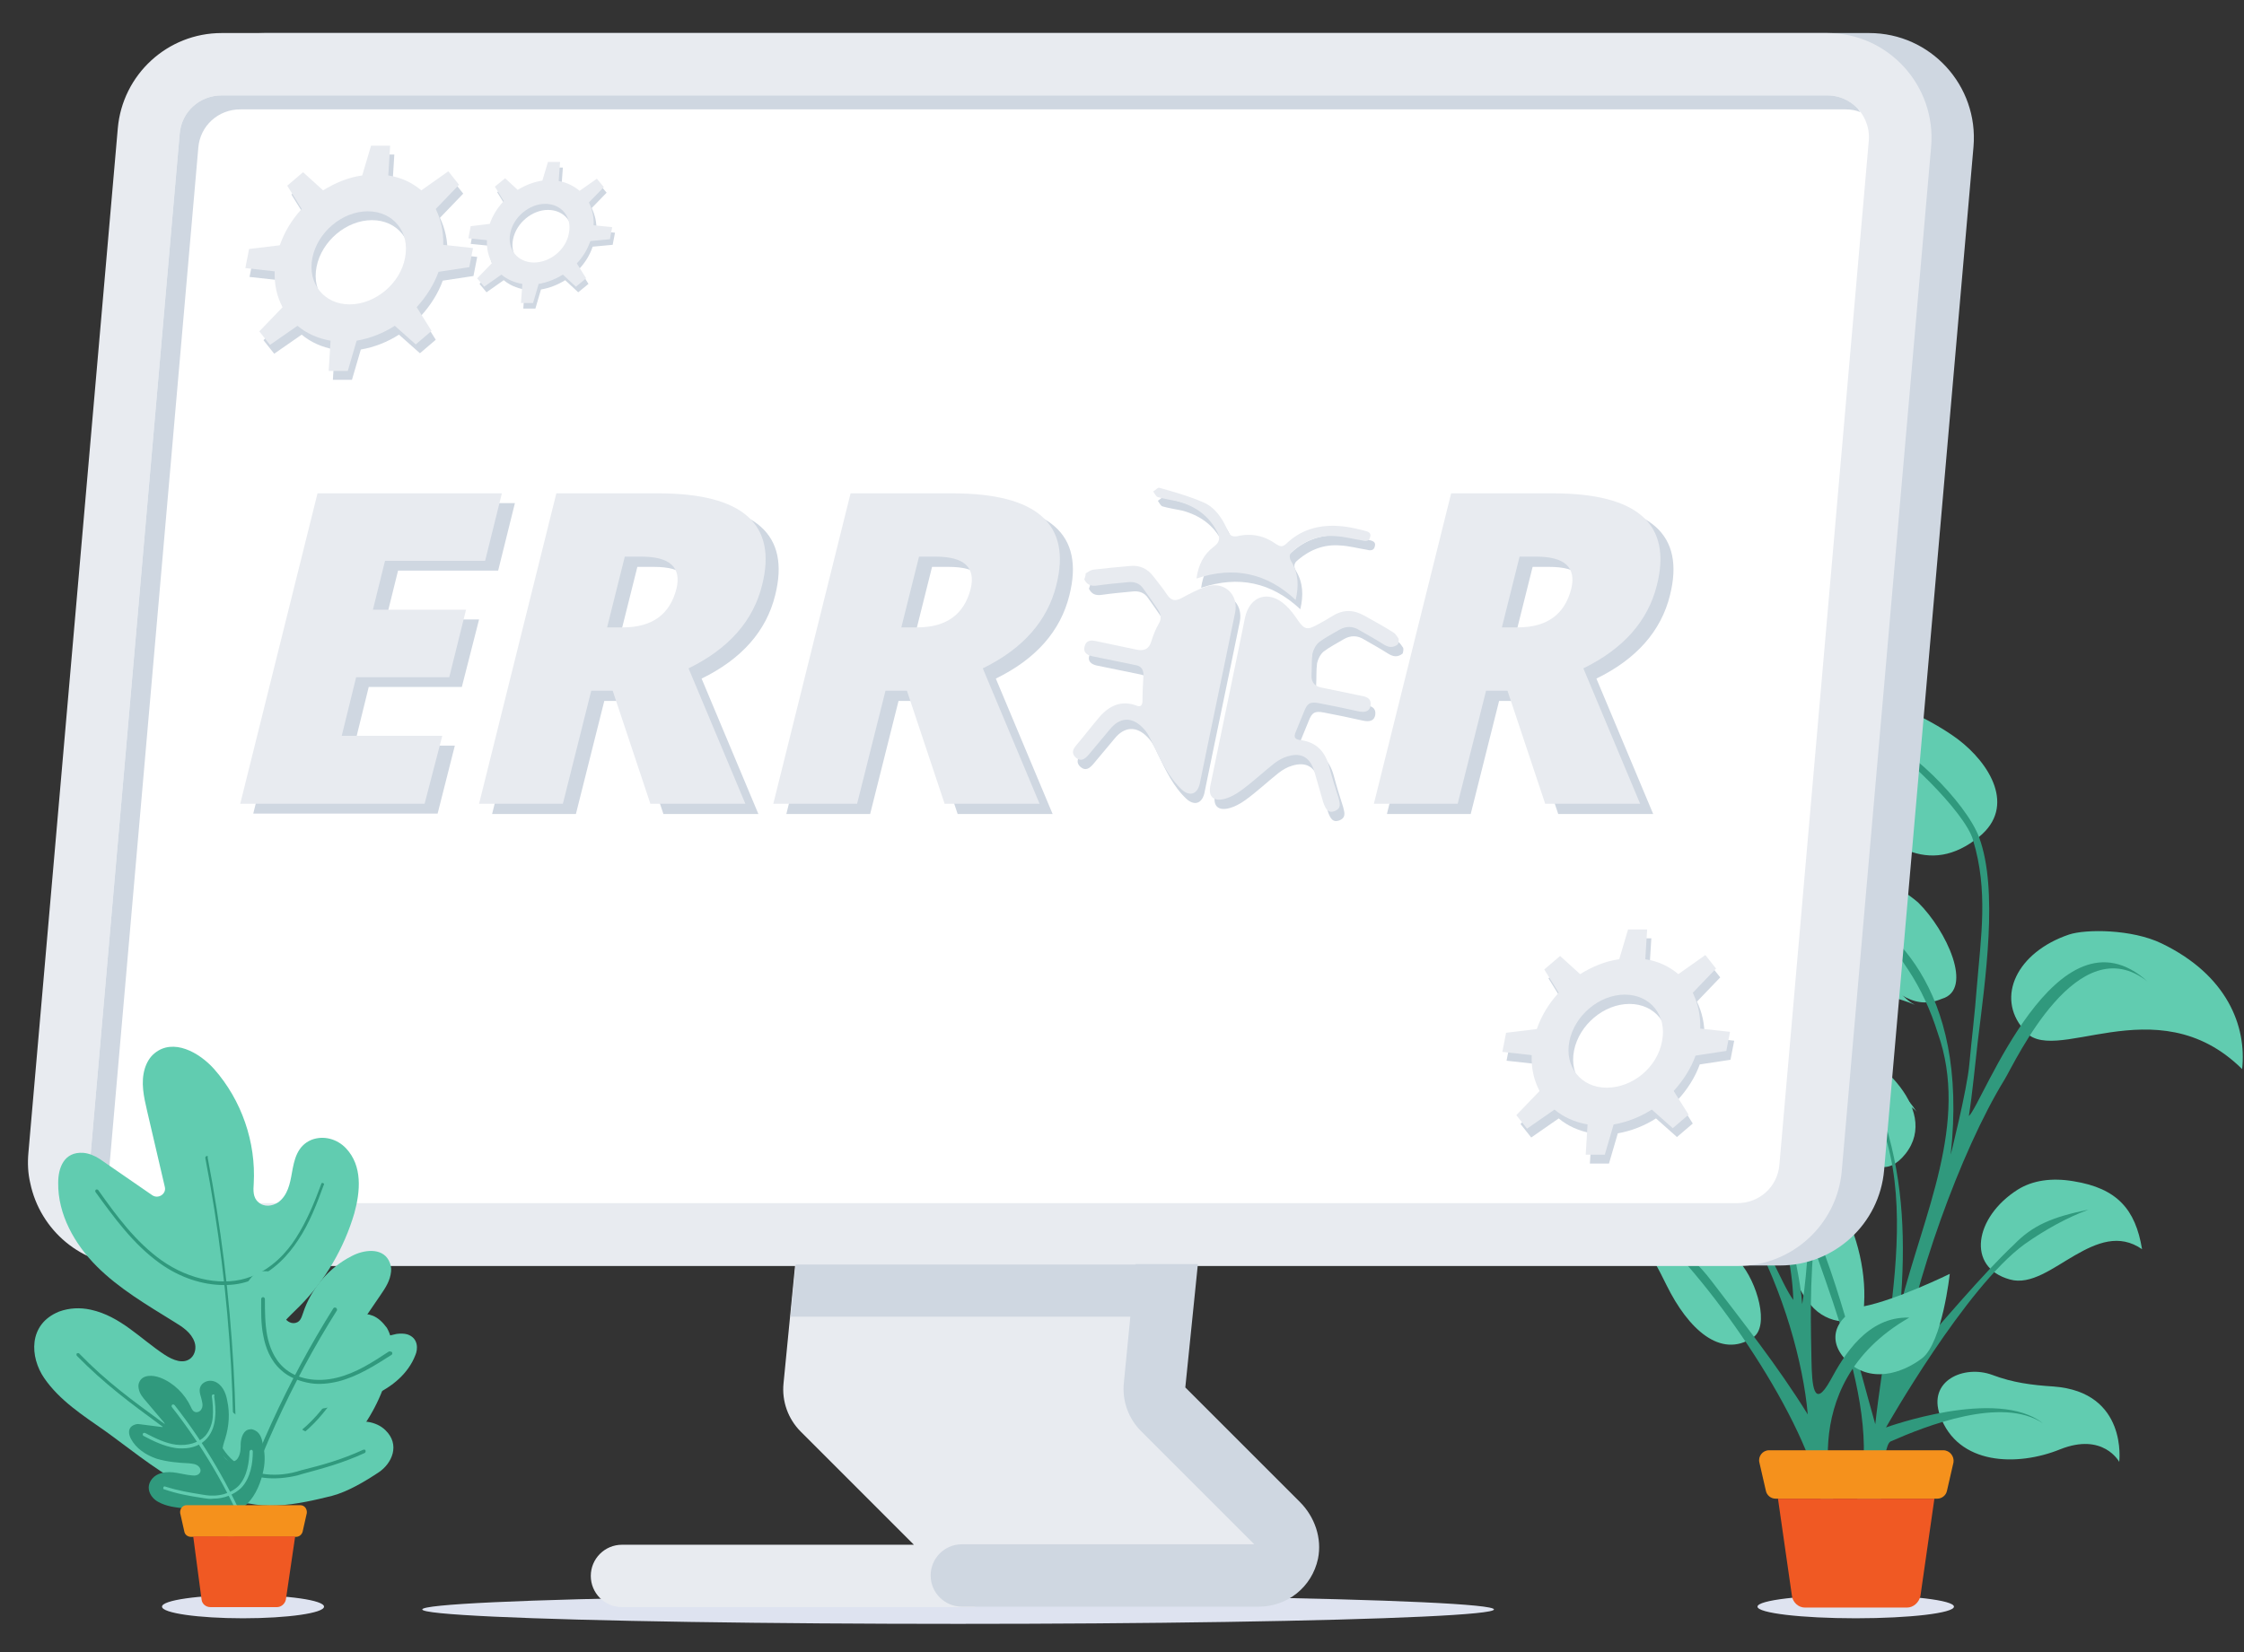 <svg width="482" height="355" preserveAspectRatio="xMinYMin meet" viewBox="0 0 482 355" xmlns="http://www.w3.org/2000/svg" version="1.0" fill-rule="evenodd" xmlns:xlink="http://www.w3.org/1999/xlink"><rect x="0" y="0" width="482" height="355" fill="#333333" stroke="none"/><title>...</title><desc>...</desc><g id="group" transform="scale(1,-1) translate(0,-355)" clip="0 0 482 355"><g transform=""><g transform=" matrix(1,0,0,-1,0,355.4)"><g transform=""><ellipse cx="52.2" cy="345.6" rx="17.4" ry="2.5" style="stroke: none; stroke-linecap: butt; stroke-width: 1; fill: rgb(87%,89%,94%); fill-rule: evenodd;"/><ellipse cx="398.6" cy="345.6" rx="21.1" ry="2.5" style="stroke: none; stroke-linecap: butt; stroke-width: 1; fill: rgb(87%,89%,94%); fill-rule: evenodd;"/><ellipse cx="205.8" cy="346.2" rx="115.1" ry="3.1" style="stroke: none; stroke-linecap: butt; stroke-width: 1; fill: rgb(87%,89%,94%); fill-rule: evenodd;"/><g transform=""><path d="M 420.5 159.2 C 417 156.6 412.5 154.2 407.3 151.9 C 402.2 149.6 396.6 147.4 391 145.1 C 385.4 142.8 365.5 133 362.3 130.1 C 387.1 154.7 403.7 197.5 425.1 180.2 C 433.1 173.7 427.4 164.4 420.5 159.2 Z M 396.6 187.5 C 390.8 186.5 384.5 186.6 378.6 187.4 C 373.2 188.2 368.1 189.5 363.8 191.2 C 366.6 190.3 370.5 190.9 375 192.3 C 385.7 194.4 393.5 202.2 401.4 209.1 C 406.3 212 410.2 217.9 417.1 215 C 424 213 418.1 200.3 412 194.3 C 407.7 190.6 402.4 188.5 396.6 187.5 Z M 363.8 191.2 C 363.4 191.3 363 191.5 362.6 191.7 C 363 191.5 363.4 191.4 363.8 191.2 Z M 464.3 203.1 C 457.9 200 448 200 444.4 201.2 C 433.2 205 428.7 214.6 434.6 221.5 C 440.5 230.3 463 211.7 481.6 230.1 C 482.6 220.9 478.4 209.9 464.3 203.1 Z M 391.6 222.8 C 383.8 220.8 375 220.8 367.7 225.3 C 375.4 221.5 382.8 226.5 389.1 233.1 C 395.6 240.4 401.5 258 409.3 248.3 C 417 238.5 402.3 225.7 391.6 222.8 Z M 445.4 254.2 C 440.7 253.4 436.6 254 433.4 256 C 424.1 261.9 422.3 272.7 431.7 275.3 C 436.2 276.6 441 272.8 445.7 270.1 C 450.4 267.4 455.2 265.4 460.1 268.8 C 458.7 260.2 454.7 255.7 445.4 254.2 Z M 372.5 248.3 C 373.9 248 377.1 255.6 381.1 264.2 C 384.7 269.8 384.7 276.6 389.6 281.5 C 393.5 285.4 400.4 285.4 400.4 280.5 C 401.3 265.9 391.6 243.3 372.5 248.3 Z M 441.1 298.3 C 436.5 298 432.4 297.5 427.9 295.8 C 421.9 293.6 414 297 416.7 304.5 C 420.5 315.3 433.4 315.5 442.5 311.8 C 451.8 308.1 455.2 314.5 455.2 314.5 C 455.2 314.5 457.1 299.5 441.1 298.3 Z " style="stroke: none; stroke-linecap: butt; stroke-width: 1; fill: rgb(38%,80%,69%); fill-rule: evenodd;"/></g><g transform=""><path d="M 422.9 240.2 C 423.6 235.8 424.3 228.7 424.8 224.3 C 426.4 211.1 429.3 191.6 425.1 180.3 C 422.3 172.8 409.2 159.6 401.4 157.9 C 407.9 161 422.2 175 423.8 180.9 C 427.1 191.8 425.5 201.6 424.6 212.6 C 424.2 218.1 423.5 223.6 423 229.1 C 422.5 234.6 419 248.5 419 248.5 C 423 212 405.4 198.4 395 194 C 391.2 192.4 387.4 192.3 383.4 191.9 C 383.2 191.9 383.1 192.1 383.3 192.1 C 389 192.3 394.5 194.4 399.5 197.6 C 403.8 200.8 407.2 204.6 409.9 208.8 C 412.6 212.9 414.7 217.5 416.2 222.3 C 423.1 241.6 413.1 261.4 408.2 281 C 409.3 267.4 408.9 254.8 405 242 C 403.4 236.9 396.6 227.1 390.8 225 C 416.3 242.6 405.7 279.9 402.8 306.4 C 398.8 292.4 392.6 266.6 385.9 257.3 C 392.8 279.8 408 310.4 395.7 329.7 C 400.6 321.9 403.9 327.1 403.9 327.1 C 403.9 327.1 404.1 311 406.1 310.1 C 413.6 306.8 430 300.3 438.8 306.2 C 429 298.4 405.1 307.1 405.1 307.1 C 405.1 307.1 422.2 276.9 434.9 267.7 C 439.3 264.6 444 262 448.6 260.3 C 440.7 261.9 436.6 263.7 432.6 267.8 C 426 274 417.1 284.6 408.1 294.9 C 411 276.3 421 247.9 430.6 232.3 C 433.1 228.1 446.3 199.5 461.3 211.3 C 441.8 193.7 425.8 237.7 422.9 240.2 Z " style="stroke: none; stroke-linecap: butt; stroke-width: 1; fill: rgb(19%,60%,49%); fill-rule: evenodd;"/></g><g transform=""><g transform=""><path d="M 307.2 167 C 311.2 168.2 318.2 172.7 322.5 181.3 C 329 194.2 342.6 205.9 358.4 206.1 C 345.9 186.6 352.3 176.5 307.2 167 Z M 347.1 210.8 C 336.3 208.9 324.1 211.2 316.3 219.1 C 318.1 217.1 324.8 216.8 328.5 217.3 C 342.5 218.3 349.2 242.2 361.5 229.6 C 369.4 221.7 354.9 212.2 347.1 210.8 Z M 388.9 202.2 C 376.3 204 376 219.4 379.4 221.6 C 386 226 388.9 215.3 398 213.6 C 401 213 408.5 215 411.3 216.3 C 404 212.4 405 200 388.9 202.2 Z M 365.3 243.3 C 360.5 240 353.8 237.6 348.6 237 C 340.3 237.3 335 242.7 331.2 248.8 C 334.8 242.7 342.6 244.5 350.6 247.8 C 357.4 250.7 366.1 257.8 370.1 254.2 C 372.9 250.7 370.1 246.6 365.3 243.3 Z M 395.1 233.2 C 389.2 235.8 385.5 242.4 385.6 248.1 C 385.6 253.8 389.3 260.2 396.1 256.5 C 400.6 254 398.1 250.1 401.3 245 C 404.5 239.8 408.7 235.6 411.7 239.3 C 407.4 232.6 401.8 230.8 395.1 233.2 Z M 345.5 266.1 C 352.8 266.4 354.2 268.9 358 276.6 C 362.6 285.9 369.5 292.4 376.5 287.8 C 380.2 285.4 377.4 275.8 373.7 271.6 C 367.3 264.3 355.1 259 345.5 266.1 Z M 396.5 292.6 C 401.6 297.8 408.6 295.5 412.9 292.2 C 417.2 288.8 418.8 274.1 418.8 274.1 C 418.8 274.1 407.4 279.7 400.2 281.1 C 395.3 282.6 391.7 287.6 396.5 292.6 Z " style="stroke: none; stroke-linecap: butt; stroke-width: 1; fill: rgb(38%,80%,69%); fill-rule: evenodd;"/></g><g transform=""><path d="M 393.2 296.9 C 389.5 303.6 389.2 297.7 389.1 292.8 C 388.9 280.5 387.4 248.5 401.7 236.8 C 386.8 244.6 389.7 265.4 387.1 280.6 C 385.7 260.6 365.2 214.9 394.9 207.2 C 380 208.1 376.3 224.1 377.8 238.6 C 371.1 222.8 359.8 203.4 345.4 193.5 C 360.4 206.4 372.3 231.3 378.7 249 C 370 232.9 347.7 213.9 331 215.7 C 330.9 215.7 330.8 215.9 330.9 215.9 C 359.9 217.2 384.2 250.9 385.2 279.7 C 380.2 273.1 370.9 240.1 346.7 241.1 C 371.2 242.5 386.4 282.3 388.3 304.3 C 381.8 293.8 374.3 284.4 367.6 275.6 C 365.1 272.3 361.6 268.8 357.9 267.3 C 373.5 283.3 392 313.1 391.3 326.3 L 394.6 325.5 C 394.6 325.5 384.4 298.2 410.1 283.5 C 401.1 283.2 396 291.7 393.2 296.9 Z " style="stroke: none; stroke-linecap: butt; stroke-width: 1; fill: rgb(19%,60%,49%); fill-rule: evenodd;"/></g></g><g transform=""><g transform=""><path d="M 417.4 312 L 380 312 C 378.6 312 377.6 313.3 377.9 314.6 L 379.3 320.7 C 379.5 321.7 380.4 322.4 381.4 322.4 L 416.1 322.4 C 417.1 322.4 418 321.7 418.2 320.7 L 419.6 314.6 C 419.8 313.3 418.8 312 417.4 312 Z " style="stroke: none; stroke-linecap: butt; stroke-width: 1; fill: rgb(96%,57%,11%); fill-rule: evenodd;"/></g><g transform=""><path d="M 384.9 343.3 C 385.1 344.7 386.3 345.8 387.7 345.8 L 409.6 345.8 C 411 345.8 412.2 344.7 412.5 343.3 L 415.5 322.4 L 381.9 322.4 L 384.9 343.3 Z " style="stroke: none; stroke-linecap: butt; stroke-width: 1; fill: rgb(94%,35%,14%); fill-rule: evenodd;"/></g></g><g transform=""><g transform=""><path d="M 401.5 7.5 L 56.8 7.5 C 45.1 7.5 35.4 16.4 34.4 28 L 15.2 247.9 C 14.1 261 24.4 272.3 37.6 272.3 L 382.3 272.3 C 394 272.3 403.7 263.4 404.7 251.8 L 423.9 31.9 C 425 18.8 414.7 7.5 401.5 7.5 Z " style="stroke: none; stroke-linecap: butt; stroke-width: 1; fill: rgb(81%,84%,88%); fill-rule: evenodd;"/></g><g transform=""><path d="M 392.5 7.5 L 47.6 7.5 C 36 7.5 26.3 16.4 25.3 28 L 6.1 248.1 C 5.9 250.3 6 252.5 6.5 254.6 C 8.6 264.7 17.5 272.4 28.4 272.4 L 373.3 272.4 C 384.9 272.4 394.6 263.5 395.6 252 L 414.8 31.9 C 415.9 18.8 405.6 7.5 392.5 7.5 Z " style="stroke: none; stroke-linecap: butt; stroke-width: 1; fill: rgb(91%,92%,94%); fill-rule: evenodd;"/></g><g transform=""><path d="M 392.5 20.9 L 47.6 20.9 C 42.9 20.9 39 24.4 38.6 29.1 L 19.4 249.2 C 19.1 252.6 20.7 255 21.7 256 C 22.7 257.1 24.9 258.9 28.3 258.9 L 373.2 258.9 C 377.9 258.9 381.8 255.4 382.2 250.7 L 401.4 30.7 C 401.7 27.3 400.1 24.9 399.1 23.8 C 398.1 22.7 395.9 20.9 392.5 20.9 Z " style="stroke: none; stroke-linecap: butt; stroke-width: 1; fill: rgb(100%,100%,100%); fill-rule: evenodd;"/></g><g transform=""><path d="M 23.4 252.2 L 42.6 32.1 C 43 27.4 46.9 23.9 51.6 23.9 L 396.4 23.9 C 397.6 23.9 398.7 24.1 399.6 24.5 C 399.4 24.2 399.2 24 399.1 23.8 C 398.1 22.7 395.9 20.9 392.5 20.9 L 47.6 20.9 C 42.9 20.9 39 24.4 38.6 29.1 L 19.4 249.2 C 19.1 252.6 20.7 255 21.7 256 C 22.3 256.7 23.5 257.7 25.2 258.3 C 24.3 257.1 23.2 255 23.4 252.2 Z " style="stroke: none; stroke-linecap: butt; stroke-width: 1; fill: rgb(81%,84%,88%); fill-rule: evenodd;"/></g><g transform=""><path d="M 126.9 339 C 126.9 342.7 129.9 345.7 133.6 345.7 L 209.4 345.7 L 209.4 332.3 L 133.6 332.3 C 129.9 332.3 126.9 335.3 126.9 339 Z M 247.3 272.1 L 170.8 272.1 L 168.3 297.6 C 167.9 301.5 169.3 305.3 172 308 L 196.3 332.3 L 270.4 332.3 L 246.2 303.1 L 247.3 272.1 Z " style="stroke: none; stroke-linecap: butt; stroke-width: 1; fill: rgb(91%,92%,94%); fill-rule: evenodd;"/></g><g transform=""><path d="M 169.8 283.3 L 247 283.3 L 247.3 272.1 L 170.9 272.1 Z " style="stroke: none; stroke-linecap: butt; stroke-width: 1; fill: rgb(81%,84%,88%); fill-rule: evenodd;"/></g><g transform=""><path d="M 254.6 298.5 L 257.3 272 L 243.9 272 L 241.4 297.5 C 241 301.4 242.4 305.2 245.1 307.9 L 269.4 332.2 L 206.6 332.2 C 202.9 332.2 199.9 335.2 199.9 338.9 C 199.9 342.6 202.9 345.6 206.6 345.6 L 270.4 345.6 C 276.5 345.6 281.8 341.4 283.1 335.3 C 284 330.9 282.4 326.3 279.2 323.1 L 254.6 298.5 Z " style="stroke: none; stroke-linecap: butt; stroke-width: 1; fill: rgb(81%,84%,88%); fill-rule: evenodd;"/></g></g><g transform=""><g transform=""><path d="M 80.1 283.1 C 76.3 281.6 73 284.9 71.1 288.2 C 69.6 290.7 68.4 293.4 65.9 295.1 C 64.9 295.7 63.8 296.1 62.6 296.1 C 58.3 296 57.2 291.2 58.6 288 C 59.8 285.3 62.1 283.3 64.3 281.1 C 69.8 275.6 73.9 268.6 76.1 261.1 C 77.4 256.4 77.9 250.9 74.3 247.1 C 72.4 245.1 69.5 244.3 66.9 245.3 C 63.8 246.6 63.2 249.6 62.7 252.4 C 62.3 254.7 61.8 257.2 59.8 258.7 C 58.5 259.6 56.7 259.8 55.5 258.7 C 54.3 257.7 54.4 256.1 54.5 254.7 C 55 245.8 51.9 236.8 46 230.1 C 42.8 226.5 37.2 223.4 33.2 226.7 C 32.2 227.5 31.5 228.7 31.1 230 C 30.2 233 30.9 236.1 31.6 239.1 L 35.4 255.4 C 35.8 256.9 34 258.1 32.7 257.2 L 21.4 249.4 C 20.3 248.7 19.1 248.2 17.9 248.1 C 13.7 247.8 12.5 251.4 12.5 254.5 C 12.4 261.3 16 267.7 20.8 272.5 C 25.6 277.3 31.6 280.8 37.4 284.4 C 39.2 285.5 41.1 286.7 41.8 288.8 C 42.2 290 41.9 291.4 41 292.2 C 39.4 293.6 37.1 292.6 35.4 291.5 C 30.2 288.1 25.9 283.2 19.5 281.8 C 17.2 281.3 14.9 281.4 12.7 282.2 C 6 284.9 6.4 292 9.5 296.5 C 12.8 301.3 17.8 304.5 22.5 307.8 C 31.9 314.5 45.1 326.5 57.8 322.7 C 65.2 320.5 71.8 314.8 76.5 308.9 C 80 304.5 82.5 299.4 83.7 294 C 84.3 291.2 84.6 288.3 83.1 285.7 C 82.2 284.5 81.3 283.6 80.1 283.1 Z " style="stroke: none; stroke-linecap: butt; stroke-width: 1; fill: rgb(38%,80%,69%); fill-rule: evenodd;"/></g><g transform=""><path d="M 44.4 248.8 C 44.2 248.8 44.1 249 44.1 249.2 C 49.8 278.8 51.5 309.1 49.1 339.2 C 49.1 339.4 49.2 339.5 49.4 339.6 C 49.6 339.6 49.7 339.5 49.7 339.3 C 52 309.1 50.3 278.7 44.6 249.1 C 44.7 248.8 44.6 248.7 44.4 248.8 Z " style="stroke: none; stroke-linecap: butt; stroke-width: 1; fill: rgb(19%,60%,49%); fill-rule: evenodd;"/></g><g transform=""><path d="M 69.4 254.6 C 69.2 254.5 69 254.6 69 254.8 C 67.6 258.6 65.9 262.8 63.5 266.5 C 61.7 269.3 58.5 273 53.9 274.7 C 48.2 276.9 40.8 275.5 34.7 271.2 C 29.1 267.2 25 261.6 21.1 256.1 C 21 256 20.8 255.9 20.6 256 C 20.5 256.1 20.4 256.3 20.5 256.5 C 24.5 262 28.6 267.7 34.3 271.8 C 38.6 274.9 43.5 276.5 48.1 276.5 C 50.2 276.5 52.2 276.2 54.1 275.4 C 58.9 273.6 62.1 269.8 64 266.9 C 66.5 263.2 68.1 258.9 69.5 255.1 C 69.7 254.8 69.6 254.7 69.4 254.6 Z M 74.2 295.6 C 71.1 301.1 66 308.8 58.1 311.5 C 51.3 313.8 43.1 312 36 306.8 L 34.6 305.8 C 28.6 301.4 22.9 297.3 17 291.2 C 16.9 291.1 16.7 291.1 16.5 291.2 C 16.4 291.3 16.4 291.5 16.5 291.7 C 22.5 297.8 28.2 302 34.2 306.4 L 35.6 307.4 C 40.8 311.2 46.6 313.2 52 313.2 C 54.2 313.2 56.3 312.9 58.3 312.2 C 66.4 309.5 71.6 301.7 74.7 296 C 74.8 295.8 74.7 295.6 74.6 295.5 C 74.5 295.3 74.2 295.4 74.2 295.6 Z " style="stroke: none; stroke-linecap: butt; stroke-width: 1; fill: rgb(19%,60%,49%); fill-rule: evenodd;"/></g><g transform=""><g transform=""><path d="M 87.5 287.1 C 86.8 286.9 86 286.9 85.2 287 L 77 288.9 C 76 289.1 75.3 288.1 75.9 287.2 L 81.7 278.7 C 82.8 277.1 83.8 275.6 84 273.6 C 84.1 272.8 83.9 272 83.5 271.2 C 82 268.4 78.1 268.9 75.5 270.3 C 70.6 272.8 66.8 277.3 65.1 282.5 C 64.8 283.3 64.6 284.3 63.6 284.6 C 62.7 284.9 61.7 284.4 61.2 283.6 C 60.4 282.3 60.6 280.8 60.9 279.3 C 61.2 277.6 61.1 275.1 60.1 274.3 C 59.2 273.6 56.6 273.3 55.5 273.7 C 53.5 274.5 51.6 278.3 51.3 281.4 C 50.8 286.2 51.6 291.1 53.5 295.5 C 54.2 297.2 55.1 298.9 55.2 300.7 C 55.2 302.9 53.5 305.4 51.1 304.5 C 50.4 304.3 49.9 303.8 49.5 303.2 C 48.4 301.7 48.4 299.8 48.1 298.1 C 47.8 295.8 46.6 293.1 44.1 293.2 C 43.3 293.2 42.6 293.5 42 294 C 40.6 295.2 40.1 296.9 39.8 298.6 C 39.3 302 39.5 305.5 40.5 308.8 C 41.8 313.3 44.3 318 48 320.9 C 54.4 325.9 64.4 323.5 71.3 321.8 C 74.7 320.9 78.4 318.7 81.4 316.7 C 84.2 314.8 86 310.8 82.8 307.7 C 81.8 306.7 80.4 306.1 79 305.9 C 75.1 305.3 71.5 307.1 67.8 307.9 C 66.6 308.2 65.1 308.2 64.5 307 C 64.1 306.3 64.3 305.5 64.8 304.8 C 65.6 303.7 67 303.4 68.3 303.2 C 72.4 302.5 76.6 301.8 80.4 300.1 C 84.2 298.4 87.7 295.5 89.2 291.6 C 89.8 290.3 89.9 287.9 87.5 287.1 Z " style="stroke: none; stroke-linecap: butt; stroke-width: 1; fill: rgb(38%,80%,69%); fill-rule: evenodd;"/></g><g transform=""><path d="M 72.2 281.4 C 72 281.3 71.7 281.3 71.6 281.5 C 61.7 297.3 53.9 314.4 48.4 332.3 C 48.3 332.5 48.5 332.8 48.7 332.8 L 48.8 332.8 C 49 332.8 49.2 332.7 49.3 332.5 C 54.8 314.7 62.5 297.6 72.4 281.9 C 72.4 281.8 72.4 281.6 72.2 281.4 Z " style="stroke: none; stroke-linecap: butt; stroke-width: 1; fill: rgb(19%,60%,49%); fill-rule: evenodd;"/></g><g transform=""><path d="M 83.5 290.8 C 80 293.1 76.5 295.4 72.4 296.4 C 68 297.5 63.6 296.7 60.9 294.2 C 58.7 292.2 57.8 289.4 57.4 287.4 C 56.9 284.8 56.9 282 56.9 279.5 C 56.9 279.3 56.7 279.1 56.5 279.1 C 56.3 279.1 56.1 279.3 56.1 279.5 C 56.1 282 56 284.9 56.6 287.6 C 57 289.7 58 292.7 60.4 294.8 C 62 296.3 64.3 297.2 66.7 297.6 C 68.6 297.9 70.6 297.7 72.7 297.2 C 76.9 296.1 80.5 293.8 84.1 291.5 C 84.3 291.4 84.3 291.1 84.2 290.9 C 84 290.8 83.7 290.7 83.5 290.8 Z M 78 311.9 C 73.2 314.1 69.1 315.2 64.7 316.3 L 63.7 316.6 C 58.6 318 53.5 317.1 50.3 314.4 C 46.4 311.2 45.3 305.7 44.8 301.8 C 44.8 301.6 44.6 301.4 44.3 301.4 C 44.1 301.4 43.9 301.6 43.9 301.9 C 44.4 305.9 45.6 311.6 49.7 315 C 51.6 316.6 54 317.6 56.6 317.9 C 58.9 318.2 61.4 318 63.9 317.4 L 64.9 317.1 C 69.3 315.9 73.5 314.8 78.3 312.6 C 78.5 312.5 78.6 312.3 78.5 312 C 78.5 311.9 78.2 311.8 78 311.9 Z " style="stroke: none; stroke-linecap: butt; stroke-width: 1; fill: rgb(19%,60%,49%); fill-rule: evenodd;"/></g></g><g transform=""><g transform=""><path d="M 54.9 307.8 C 54.5 307.6 54.1 307.4 53.7 307.5 C 52.3 307.6 51.8 309.2 51.7 310.5 C 51.7 311.5 51.7 312.6 51.2 313.5 C 51 313.9 50.7 314.2 50.4 314.3 C 49.1 314.9 47.9 313.6 47.8 312.4 C 47.7 311.4 48.1 310.4 48.4 309.4 C 49.2 306.8 49.4 304 48.8 301.3 C 48.5 299.6 47.7 297.8 46 297.2 C 45.1 296.9 44.1 297.1 43.4 297.8 C 42.6 298.7 42.9 299.7 43.2 300.7 C 43.4 301.5 43.7 302.4 43.3 303.1 C 43.1 303.6 42.5 303.9 42 303.8 C 41.5 303.7 41.2 303.2 41 302.7 C 39.7 299.9 37.3 297.5 34.4 296.4 C 32.8 295.8 30.6 295.7 29.9 297.4 C 29.7 297.8 29.7 298.3 29.8 298.8 C 30 299.9 30.7 300.7 31.4 301.5 L 35.2 306 C 35.6 306.4 35.2 307.1 34.7 307 L 30 306.4 C 29.6 306.3 29.1 306.4 28.7 306.6 C 27.4 307.2 27.6 308.5 28.1 309.5 C 29.2 311.6 31.3 313 33.6 313.8 C 35.9 314.5 38.3 314.7 40.6 314.8 C 41.3 314.9 42.1 314.9 42.7 315.5 C 43 315.8 43.2 316.3 43 316.7 C 42.7 317.4 41.9 317.5 41.2 317.4 C 39 317.2 36.9 316.3 34.7 316.9 C 33.9 317.1 33.2 317.5 32.7 318.1 C 31.1 320 32.3 322.2 34 323.1 C 35.8 324.1 37.8 324.3 39.8 324.5 C 43.8 325.1 49.8 326.7 53.1 323.5 C 55 321.6 56.1 318.8 56.6 316.2 C 57 314.3 56.9 312.3 56.4 310.4 C 56.2 309.3 55.8 308.3 54.9 307.8 Z " style="stroke: none; stroke-linecap: butt; stroke-width: 1; fill: rgb(19%,60%,49%); fill-rule: evenodd;"/></g><g transform=""><path d="M 37.5 302.3 C 37.4 302.2 37.2 302.1 37 302.2 C 36.9 302.3 36.8 302.5 36.9 302.7 C 43.4 311 48.8 320.1 52.9 329.9 C 53 330 53.1 330.1 53.2 330.1 L 53.3 330.1 C 53.5 330 53.6 329.8 53.5 329.7 C 49.4 319.8 44 310.6 37.5 302.3 Z " style="stroke: none; stroke-linecap: butt; stroke-width: 1; fill: rgb(38%,80%,69%); fill-rule: evenodd;"/></g><g transform=""><path d="M 45.8 300 C 45.6 300 45.5 300.2 45.5 300.4 C 45.7 301.8 45.8 303.4 45.7 304.9 C 45.6 306 45.2 307.6 44.1 308.9 C 42.7 310.4 40.3 311.1 37.8 310.8 C 35.5 310.5 33.3 309.4 31.2 308.3 C 31 308.2 30.8 308.3 30.7 308.4 C 30.6 308.6 30.7 308.8 30.8 308.9 C 32.9 310 35.1 311.1 37.6 311.5 C 38.1 311.6 38.7 311.6 39.2 311.6 C 41.4 311.6 43.3 310.8 44.5 309.4 C 45.7 308 46.1 306.3 46.2 305 C 46.4 303.4 46.2 301.8 46 300.4 C 46.2 300.1 46 300 45.8 300 Z M 54 311.9 C 53.8 311.9 53.7 312 53.6 312.2 C 53.5 314.4 53.2 317.5 51.3 319.6 C 49.6 321.3 46.9 322.1 43.9 321.6 L 43.3 321.5 C 40.8 321.1 38.3 320.7 35.5 319.8 C 35.3 319.7 35.1 319.8 35.1 320 C 35 320.2 35.1 320.4 35.3 320.4 C 38.2 321.4 40.6 321.8 43.2 322.2 L 43.8 322.3 C 44.5 322.4 45.1 322.5 45.8 322.4 C 48.2 322.4 50.3 321.5 51.8 320.1 C 53.9 317.9 54.3 314.6 54.3 312.3 C 54.3 312.1 54.2 311.9 54 311.9 Z " style="stroke: none; stroke-linecap: butt; stroke-width: 1; fill: rgb(38%,80%,69%); fill-rule: evenodd;"/></g></g><g transform=""><g transform=""><path d="M 64.5 323.8 L 40.1 323.8 C 39.2 323.8 38.6 324.6 38.7 325.5 L 39.6 329.5 C 39.7 330.1 40.3 330.6 41 330.6 L 63.6 330.6 C 64.2 330.6 64.8 330.2 65 329.5 L 65.9 325.5 C 66 324.6 65.4 323.8 64.5 323.8 Z " style="stroke: none; stroke-linecap: butt; stroke-width: 1; fill: rgb(96%,57%,11%); fill-rule: evenodd;"/></g><g transform=""><path d="M 43.3 344.1 C 43.4 345 44.2 345.7 45.2 345.7 L 59.5 345.7 C 60.4 345.7 61.2 345 61.4 344.1 L 63.4 330.5 L 41.5 330.5 L 43.3 344.1 Z " style="stroke: none; stroke-linecap: butt; stroke-width: 1; fill: rgb(94%,35%,14%); fill-rule: evenodd;"/></g></g></g><g transform=""><g transform=""><path d="M 101.7 59.7 L 102.5 55.6 L 96.1 54.9 C 96.2 52.1 95.6 49.5 94.5 47.2 L 99.5 42 L 97.2 39.1 L 91.4 43.2 C 89.5 41.6 87.1 40.4 84.3 40 L 84.7 33.6 L 80.6 33.6 L 78.7 40 C 75.7 40.4 72.9 41.6 70.3 43.2 L 66 39.3 L 62.6 42.2 L 65.7 47.2 C 63.6 49.5 62 52.1 61 55 L 54.4 55.8 L 53.6 59.9 L 59.9 60.6 C 59.8 63.5 60.4 66.1 61.6 68.3 L 56.6 73.5 L 58.9 76.4 L 64.8 72.3 C 66.7 73.9 69.1 75 71.9 75.5 L 71.5 82 L 75.6 82 L 77.5 75.5 C 80.4 75 83.2 73.9 85.7 72.3 L 90.2 76.3 L 93.6 73.4 L 90.4 68.3 C 92.4 66.1 94.1 63.5 95.1 60.7 L 101.7 59.7 Z M 76 67.7 C 70.5 67.7 66.9 63.2 68 57.7 C 69.1 52.2 74.4 47.7 79.9 47.7 C 85.4 47.7 89 52.2 87.9 57.7 C 86.9 63.2 81.5 67.7 76 67.7 Z " style="stroke: none; stroke-linecap: butt; stroke-width: 1; fill: rgb(81%,84%,88%); fill-rule: evenodd;"/></g><g transform=""><path d="M 100.8 57.8 L 101.6 53.7 L 95.2 53 C 95.3 50.2 94.7 47.6 93.6 45.3 L 98.6 40.1 L 96.3 37.2 L 90.5 41.3 C 88.6 39.7 86.2 38.5 83.4 38.1 L 83.8 31.7 L 79.7 31.7 L 77.8 38.1 C 74.8 38.5 72 39.7 69.4 41.3 L 65.1 37.4 L 61.7 40.3 L 64.8 45.3 C 62.7 47.6 61.1 50.2 60.1 53.1 L 53.5 53.9 L 52.7 58 L 59 58.7 C 58.9 61.6 59.5 64.2 60.7 66.4 L 55.7 71.6 L 58 74.5 L 63.9 70.4 C 65.8 72 68.2 73.1 71 73.6 L 70.6 80.1 L 74.7 80.1 L 76.6 73.6 C 79.5 73.1 82.3 72 84.8 70.4 L 89.3 74.4 L 92.7 71.5 L 89.5 66.4 C 91.5 64.2 93.2 61.6 94.2 58.8 L 100.8 57.8 Z M 75.1 65.8 C 69.6 65.8 66 61.3 67.1 55.8 C 68.2 50.3 73.5 45.8 79 45.8 C 84.5 45.8 88.1 50.3 87 55.8 C 86 61.3 80.6 65.8 75.1 65.8 Z " style="stroke: none; stroke-linecap: butt; stroke-width: 1; fill: rgb(91%,92%,94%); fill-rule: evenodd;"/></g></g><g transform=""><g transform=""><path d="M 131.6 53 L 132.1 50.4 L 128.1 50 C 128.2 48.2 127.8 46.6 127.1 45.1 L 130.3 41.8 L 128.8 40 L 125.1 42.6 C 123.9 41.6 122.4 40.8 120.6 40.5 L 120.9 36.4 L 118.2 36.4 L 117 40.4 C 115.1 40.7 113.3 41.4 111.7 42.4 L 109 39.9 L 106.8 41.7 L 108.7 44.8 C 107.4 46.2 106.3 47.9 105.7 49.7 L 101.6 50.2 L 101.1 52.8 L 105.1 53.2 C 105 55 105.4 56.7 106.2 58.1 L 103 61.4 L 104.5 63.2 L 108.2 60.6 C 109.4 61.6 110.9 62.3 112.7 62.6 L 112.4 66.7 L 115 66.7 L 116.2 62.6 C 118 62.3 119.8 61.6 121.4 60.6 L 124.2 63.2 L 126.4 61.4 L 124.4 58.2 C 125.7 56.8 126.7 55.2 127.3 53.4 L 131.6 53 Z M 115.3 58.1 C 111.8 58.1 109.5 55.3 110.2 51.8 C 110.9 48.3 114.3 45.5 117.7 45.5 C 121.2 45.5 123.5 48.3 122.8 51.8 C 122.2 55.2 118.8 58.1 115.3 58.1 Z " style="stroke: none; stroke-linecap: butt; stroke-width: 1; fill: rgb(81%,84%,88%); fill-rule: evenodd;"/></g><g transform=""><path d="M 131 51.8 L 131.5 49.2 L 127.5 48.8 C 127.6 47 127.2 45.4 126.5 43.9 L 129.7 40.6 L 128.2 38.8 L 124.5 41.4 C 123.3 40.4 121.8 39.6 120 39.3 L 120.3 35.2 L 117.7 35.2 L 116.5 39.2 C 114.6 39.5 112.8 40.2 111.2 41.2 L 108.5 38.7 L 106.3 40.5 L 108.2 43.6 C 106.9 45 105.8 46.7 105.2 48.5 L 101.1 49 L 100.6 51.6 L 104.6 52 C 104.5 53.8 104.9 55.5 105.7 56.9 L 102.5 60.2 L 104 62 L 107.7 59.4 C 108.9 60.4 110.4 61.1 112.2 61.4 L 111.9 65.5 L 114.5 65.5 L 115.7 61.4 C 117.5 61.1 119.3 60.4 120.9 59.4 L 123.7 62 L 125.9 60.2 L 123.9 57 C 125.2 55.6 126.2 54 126.8 52.2 L 131 51.8 Z M 114.7 56.8 C 111.2 56.8 108.9 54 109.6 50.5 C 110.3 47 113.7 44.2 117.1 44.2 C 120.6 44.2 122.9 47 122.2 50.5 C 121.6 54 118.2 56.8 114.7 56.8 Z " style="stroke: none; stroke-linecap: butt; stroke-width: 1; fill: rgb(91%,92%,94%); fill-rule: evenodd;"/></g></g><g transform=""><g transform=""><path d="M 371.7 228.1 L 372.5 224 L 366.1 223.3 C 366.2 220.5 365.6 217.9 364.5 215.6 L 369.5 210.4 L 367.2 207.5 L 361.4 211.6 C 359.5 210 357.1 208.8 354.3 208.4 L 354.7 202 L 350.6 202 L 348.7 208.4 C 345.7 208.8 342.9 210 340.3 211.6 L 336 207.7 L 332.6 210.6 L 335.7 215.6 C 333.6 217.9 332 220.5 331 223.4 L 324.4 224.2 L 323.6 228.3 L 329.9 229 C 329.8 231.9 330.4 234.5 331.6 236.7 L 326.6 241.9 L 328.9 244.8 L 334.8 240.7 C 336.7 242.3 339.1 243.4 341.9 243.9 L 341.5 250.4 L 345.6 250.4 L 347.5 243.9 C 350.4 243.4 353.2 242.3 355.7 240.7 L 360.2 244.7 L 363.6 241.8 L 360.4 236.7 C 362.4 234.5 364.1 231.9 365.1 229.1 L 371.7 228.1 Z M 346.1 236.1 C 340.6 236.1 337 231.6 338.1 226.1 C 339.2 220.6 344.5 216.1 350 216.1 C 355.5 216.1 359.1 220.6 358 226.1 C 356.9 231.6 351.6 236.1 346.1 236.1 Z " style="stroke: none; stroke-linecap: butt; stroke-width: 1; fill: rgb(81%,84%,88%); fill-rule: evenodd;"/></g><g transform=""><path d="M 370.8 226.2 L 371.6 222.1 L 365.2 221.4 C 365.3 218.6 364.7 216 363.6 213.7 L 368.6 208.5 L 366.3 205.6 L 360.5 209.7 C 358.6 208.1 356.2 206.9 353.4 206.5 L 353.8 200.1 L 349.7 200.1 L 347.8 206.5 C 344.8 206.9 342 208.1 339.4 209.7 L 335.1 205.8 L 331.7 208.7 L 334.8 213.7 C 332.7 216 331.1 218.6 330.1 221.5 L 323.5 222.3 L 322.7 226.4 L 329 227.1 C 328.9 230 329.5 232.6 330.7 234.8 L 325.7 240 L 328 242.9 L 333.9 238.8 C 335.8 240.4 338.2 241.5 341 242 L 340.6 248.5 L 344.7 248.5 L 346.6 242 C 349.5 241.5 352.3 240.4 354.8 238.8 L 359.3 242.8 L 362.7 239.9 L 359.5 234.8 C 361.5 232.6 363.2 230 364.2 227.2 L 370.8 226.2 Z M 345.1 234.1 C 339.6 234.1 336 229.6 337.1 224.1 C 338.2 218.6 343.5 214.1 349 214.1 C 354.5 214.1 358.1 218.6 357 224.1 C 356 229.7 350.7 234.1 345.1 234.1 Z " style="stroke: none; stroke-linecap: butt; stroke-width: 1; fill: rgb(91%,92%,94%); fill-rule: evenodd;"/></g></g><g transform=""><g transform=""><path d="M 94 175.2 L 54.4 175.2 L 71 108.5 L 110.6 108.5 L 107 123 L 85.5 123 L 82.9 133.5 L 102.9 133.5 L 99.2 148 L 79.2 148 L 76.1 160.6 L 97.7 160.6 L 94 175.2 Z M 129.8 151 L 123.7 175.3 L 105.7 175.3 L 122.3 108.6 L 144.2 108.6 C 162.3 108.6 169.8 115.2 166.5 128.3 C 164.6 136 159.3 142 150.7 146.2 L 162.9 175.3 L 142.5 175.3 L 134.4 151 L 129.8 151 Z M 133.1 137.4 L 136.5 137.4 C 142.8 137.4 146.6 134.6 148 129.1 C 149.1 124.5 146.6 122.2 140.5 122.2 L 136.9 122.2 L 133.1 137.4 Z M 193 151 L 186.9 175.3 L 168.9 175.3 L 185.5 108.6 L 207.4 108.6 C 225.5 108.6 233 115.2 229.7 128.3 C 227.8 136 222.5 142 213.9 146.2 L 226.1 175.3 L 205.7 175.3 L 197.6 151 L 193 151 Z M 196.4 137.4 L 199.8 137.4 C 206.1 137.4 209.9 134.6 211.3 129.1 C 212.4 124.5 209.9 122.2 203.8 122.2 L 200.2 122.2 L 196.4 137.4 Z M 322 151 L 315.9 175.3 L 297.9 175.3 L 314.5 108.6 L 336.4 108.6 C 354.5 108.6 362 115.2 358.7 128.3 C 356.8 136 351.5 142 342.9 146.2 L 355.1 175.3 L 334.7 175.3 L 326.6 151 L 322 151 Z M 325.4 137.4 L 328.8 137.4 C 335.1 137.4 338.9 134.6 340.3 129.1 C 341.4 124.5 338.9 122.2 332.8 122.2 L 329.2 122.2 L 325.4 137.4 Z " style="stroke: none; stroke-linecap: butt; stroke-width: 1; fill: rgb(81%,84%,88%); fill-rule: evenodd;"/></g><g transform=""><g transform=""><path d="M 91.2 173.1 L 51.6 173.1 L 68.2 106.4 L 107.8 106.4 L 104.2 120.9 L 82.7 120.9 L 80.1 131.4 L 100.1 131.4 L 96.5 145.9 L 76.5 145.9 L 73.4 158.5 L 95 158.5 L 91.2 173.1 Z M 127 148.8 L 120.9 173.1 L 102.9 173.1 L 119.5 106.4 L 141.4 106.4 C 159.5 106.4 167 113 163.7 126.1 C 161.8 133.8 156.5 139.8 147.9 144 L 160.1 173.1 L 139.7 173.1 L 131.6 148.8 L 127 148.8 Z M 130.4 135.2 L 133.8 135.2 C 140.1 135.2 143.9 132.4 145.3 126.9 C 146.4 122.3 143.9 120 137.8 120 L 134.2 120 L 130.4 135.2 Z M 190.2 148.8 L 184.1 173.1 L 166.1 173.1 L 182.7 106.4 L 204.6 106.4 C 222.7 106.4 230.2 113 226.9 126.1 C 225 133.8 219.7 139.8 211.1 144 L 223.3 173.1 L 202.9 173.1 L 194.8 148.8 L 190.2 148.8 Z M 193.6 135.2 L 197 135.2 C 203.3 135.2 207.1 132.4 208.5 126.9 C 209.6 122.3 207.1 120 201 120 L 197.4 120 L 193.6 135.2 Z M 319.2 148.8 L 313.1 173.1 L 295.1 173.1 L 311.7 106.4 L 333.6 106.4 C 351.7 106.4 359.2 113 355.9 126.1 C 354 133.8 348.7 139.8 340.1 144 L 352.3 173.1 L 331.9 173.1 L 323.8 148.8 L 319.2 148.8 Z M 322.6 135.2 L 326 135.2 C 332.3 135.2 336.1 132.4 337.5 126.9 C 338.6 122.3 336.1 120 330 120 L 326.4 120 L 322.6 135.2 Z " style="stroke: none; stroke-linecap: butt; stroke-width: 1; fill: rgb(91%,92%,94%); fill-rule: evenodd;"/></g></g></g></g><g transform=""><g transform=""><path d="M 234.2 125.6 C 234.7 125.3 235.2 124.9 235.8 124.8 C 238.5 124.5 241.2 124.2 243.8 124 C 245.8 123.8 247.5 124.6 248.7 126.2 C 249.7 127.5 250.8 128.8 251.7 130.2 C 252.6 131.5 253.5 131.6 254.8 130.9 C 256.5 130 258.1 129.1 259.9 128.5 C 263.8 127.1 267.1 130 266.3 134 C 263.8 146.3 261.2 158.5 258.7 170.8 C 258.2 173 256.6 173.6 254.9 172.1 C 252 169.4 250.4 165.9 248.7 162.4 C 248.1 161.1 247.5 159.8 246.5 158.8 C 244.1 156.3 241.5 156.5 239.4 159.1 C 237.9 160.9 236.3 162.8 234.8 164.6 C 234 165.5 233.2 166.1 232.1 165.2 C 231.1 164.3 231.4 163.4 232.2 162.5 C 233.9 160.5 235.5 158.4 237.2 156.4 C 239.3 154 241.9 152.8 245.1 154 C 246 154.4 246.4 153.9 246.4 153 C 246.4 151.2 246.5 149.4 246.6 147.7 C 246.7 146.4 246.2 145.5 244.9 145.3 C 241.8 144.7 238.7 144 235.6 143.4 C 234.2 143.1 233.6 142.3 234 141.2 C 234.3 140.1 235.1 139.9 236.2 140.1 C 239.2 140.7 242.2 141.4 245.2 142 C 246.9 142.3 247.8 141.8 248.3 140.2 C 248.7 138.9 249.2 137.6 249.9 136.4 C 250.5 135.4 250.4 134.5 249.8 133.5 C 248.7 131.9 247.7 130.4 246.6 128.9 C 245.8 127.7 244.6 127.3 243.1 127.5 C 241 127.7 238.8 127.9 236.7 128.2 C 235.4 128.4 234.5 128.1 233.9 126.9 C 234.1 126.4 234.2 126 234.2 125.6 Z M 301.3 140.8 C 300.2 141.7 299.2 141.5 298.1 140.8 C 296.4 139.7 294.7 138.8 293 137.8 C 291.6 136.9 290.1 136.9 288.7 137.7 C 287.2 138.6 285.6 139.4 284.3 140.4 C 283.6 141 283.1 142 282.9 142.9 C 282.7 144.4 282.8 146 282.7 147.6 C 282.7 148.9 283.3 149.8 284.7 150.1 L 293.4 151.9 C 294.6 152.1 295.6 152.5 295.4 154 C 295.2 155.2 294.3 155.6 292.6 155.2 C 289.9 154.6 287.1 154 284.4 153.5 C 282.4 153.1 281.8 153.5 281.1 155.3 C 280.5 156.8 279.9 158.2 279.3 159.7 C 278.9 160.7 279 161.2 280.2 161.4 C 283.7 161.8 285.6 163.8 286.5 167.1 C 287.1 169.4 287.8 171.6 288.5 173.8 C 288.8 175 289.2 176.1 287.6 176.7 C 286.4 177.1 285.8 176.5 285.2 174.7 C 284.6 172.5 283.9 170.3 283.3 168.1 C 282.4 165.2 280.6 164 277.6 164.9 C 276.5 165.2 275.5 165.8 274.6 166.5 C 272.2 168.4 270 170.5 267.5 172.3 C 266.4 173.1 265.1 173.8 263.8 174.1 C 261.5 174.6 260.5 173.4 261 171.1 C 261.8 167.1 262.7 163 263.5 159 C 265.1 151.1 266.8 143.2 268.4 135.2 C 269.4 130.4 273.5 129.1 277.1 132.4 C 278.1 133.3 279 134.5 279.8 135.7 C 281.2 137.7 281.8 137.8 284 136.6 C 285.1 136 286.2 135.4 287.3 134.7 C 289.6 133.3 291.8 133.4 294.1 134.7 C 296.2 135.9 298.3 137 300.3 138.3 C 300.8 138.6 301.1 139.2 301.4 139.6 C 301.5 140 301.4 140.4 301.3 140.8 Z " style="stroke: none; stroke-linecap: butt; stroke-width: 1; fill: rgb(81%,84%,88%); fill-rule: evenodd;"/></g><g transform=""><path d="M 258 126.7 C 258.4 123.8 259.5 121.5 261.8 119.8 C 263 118.9 263.1 117.9 262.5 116.8 C 260.7 113.2 257.7 111.1 253.9 110.1 C 252.5 109.8 251.1 109.6 249.7 109.2 C 249.3 109.1 249 108.4 248.7 108 C 249.2 107.7 249.7 107.1 250 107.2 C 253.2 108.1 256.4 109 259.4 110.3 C 262 111.4 263.6 113.8 264.7 116.4 C 265.1 117.4 265.6 117.8 266.8 117.6 C 269.8 116.9 272.6 117.5 275.1 119.3 C 275.9 119.8 276.4 120 277.2 119.3 C 280.9 115.7 285.4 114.9 290.3 115.6 C 291.6 115.8 292.8 116.1 294 116.4 C 294.8 116.6 295.6 116.8 295.3 117.8 C 295.1 118.8 294.2 118.7 293.5 118.5 C 291.6 118.2 289.8 117.7 287.9 117.6 C 284.4 117.3 281.4 118.5 278.8 120.7 C 277.9 121.4 277.8 122.1 278.4 123.1 C 279.9 125.6 280 128.3 279.3 131.3 C 273.1 125.5 266 124 258 126.7 Z " style="stroke: none; stroke-linecap: butt; stroke-width: 1; fill: rgb(81%,84%,88%); fill-rule: evenodd;"/></g></g><g transform=""><g transform=""><path d="M 233.2 123.6 C 233.7 123.3 234.2 122.9 234.8 122.8 C 237.5 122.5 240.2 122.2 242.8 122 C 244.8 121.8 246.5 122.6 247.7 124.2 C 248.7 125.5 249.8 126.8 250.7 128.2 C 251.6 129.5 252.5 129.6 253.8 128.9 C 255.5 128 257.1 127.1 258.9 126.5 C 262.8 125.1 266.1 128 265.3 132 C 262.8 144.3 260.2 156.5 257.7 168.8 C 257.2 171 255.6 171.6 253.9 170.1 C 251 167.4 249.4 163.9 247.7 160.4 C 247.1 159.1 246.5 157.8 245.5 156.8 C 243.1 154.3 240.5 154.5 238.4 157.1 C 236.9 158.9 235.3 160.8 233.8 162.6 C 233 163.5 232.2 164.1 231.1 163.2 C 230.1 162.3 230.4 161.4 231.2 160.5 C 232.9 158.5 234.5 156.4 236.2 154.4 C 238.3 152 240.9 150.8 244.1 152 C 245 152.4 245.4 151.9 245.4 151 C 245.4 149.2 245.5 147.4 245.6 145.7 C 245.7 144.4 245.2 143.5 243.9 143.3 C 240.8 142.7 237.7 142 234.6 141.4 C 233.2 141.1 232.6 140.3 233 139.2 C 233.3 138.1 234.1 137.9 235.2 138.1 C 238.2 138.7 241.2 139.4 244.2 140 C 245.9 140.3 246.8 139.8 247.3 138.2 C 247.7 136.9 248.2 135.6 248.9 134.4 C 249.5 133.4 249.4 132.5 248.8 131.5 C 247.7 129.9 246.7 128.4 245.6 126.9 C 244.8 125.7 243.6 125.3 242.1 125.5 C 240 125.7 237.8 125.9 235.7 126.2 C 234.4 126.4 233.5 126.1 232.9 124.9 C 233.1 124.4 233.2 124 233.2 123.6 Z M 300.3 138.8 C 299.2 139.7 298.2 139.5 297.1 138.8 C 295.4 137.7 293.7 136.8 292 135.8 C 290.6 134.9 289.1 134.9 287.7 135.7 C 286.2 136.6 284.6 137.4 283.3 138.4 C 282.6 139 282.1 140 281.9 140.9 C 281.7 142.4 281.8 144 281.7 145.6 C 281.7 146.9 282.3 147.8 283.7 148.1 L 292.4 149.9 C 293.6 150.1 294.6 150.5 294.4 152 C 294.2 153.2 293.3 153.6 291.6 153.2 C 288.9 152.6 286.1 152 283.4 151.5 C 281.4 151.1 280.8 151.5 280.1 153.3 C 279.5 154.8 278.9 156.2 278.3 157.7 C 277.9 158.7 278 159.2 279.2 159.4 C 282.7 159.8 284.6 161.8 285.5 165.1 C 286.1 167.4 286.8 169.6 287.5 171.8 C 287.8 173 288.2 174.1 286.6 174.7 C 285.4 175.1 284.8 174.5 284.2 172.7 C 283.6 170.5 282.9 168.3 282.3 166.1 C 281.4 163.2 279.6 162 276.6 162.9 C 275.5 163.2 274.5 163.8 273.6 164.5 C 271.2 166.4 269 168.5 266.5 170.3 C 265.4 171.1 264.1 171.8 262.8 172.1 C 260.5 172.6 259.5 171.4 260 169.1 C 260.8 165.1 261.7 161 262.5 157 C 264.1 149.1 265.8 141.2 267.4 133.2 C 268.4 128.4 272.5 127.1 276.1 130.4 C 277.1 131.3 278 132.5 278.8 133.7 C 280.2 135.7 280.8 135.8 283 134.6 C 284.1 134 285.2 133.4 286.3 132.7 C 288.6 131.3 290.8 131.4 293.1 132.7 C 295.2 133.9 297.3 135 299.3 136.3 C 299.8 136.6 300.1 137.2 300.4 137.6 C 300.5 138 300.4 138.4 300.3 138.8 Z " style="stroke: none; stroke-linecap: butt; stroke-width: 1; fill: rgb(91%,92%,94%); fill-rule: evenodd;"/></g><g transform=""><path d="M 257 124.7 C 257.4 121.8 258.5 119.5 260.8 117.8 C 262 116.9 262.1 115.9 261.5 114.8 C 259.7 111.2 256.7 109.1 252.9 108.1 C 251.5 107.8 250.1 107.6 248.7 107.2 C 248.3 107.1 248 106.4 247.7 106 C 248.2 105.7 248.7 105.1 249 105.2 C 252.2 106.1 255.4 107 258.4 108.3 C 261 109.4 262.6 111.8 263.7 114.4 C 264.1 115.4 264.6 115.8 265.8 115.6 C 268.8 114.9 271.6 115.5 274.1 117.3 C 274.9 117.8 275.4 118 276.2 117.3 C 279.9 113.7 284.4 112.9 289.3 113.6 C 290.6 113.8 291.8 114.1 293 114.4 C 293.8 114.6 294.6 114.8 294.3 115.8 C 294.1 116.8 293.2 116.7 292.5 116.5 C 290.6 116.2 288.8 115.7 286.9 115.6 C 283.4 115.3 280.4 116.5 277.8 118.7 C 276.9 119.4 276.8 120.1 277.4 121.1 C 278.9 123.6 279 126.3 278.3 129.3 C 272.1 123.5 265 122 257 124.7 Z " style="stroke: none; stroke-linecap: butt; stroke-width: 1; fill: rgb(91%,92%,94%); fill-rule: evenodd;"/></g></g></g></g></g></svg>